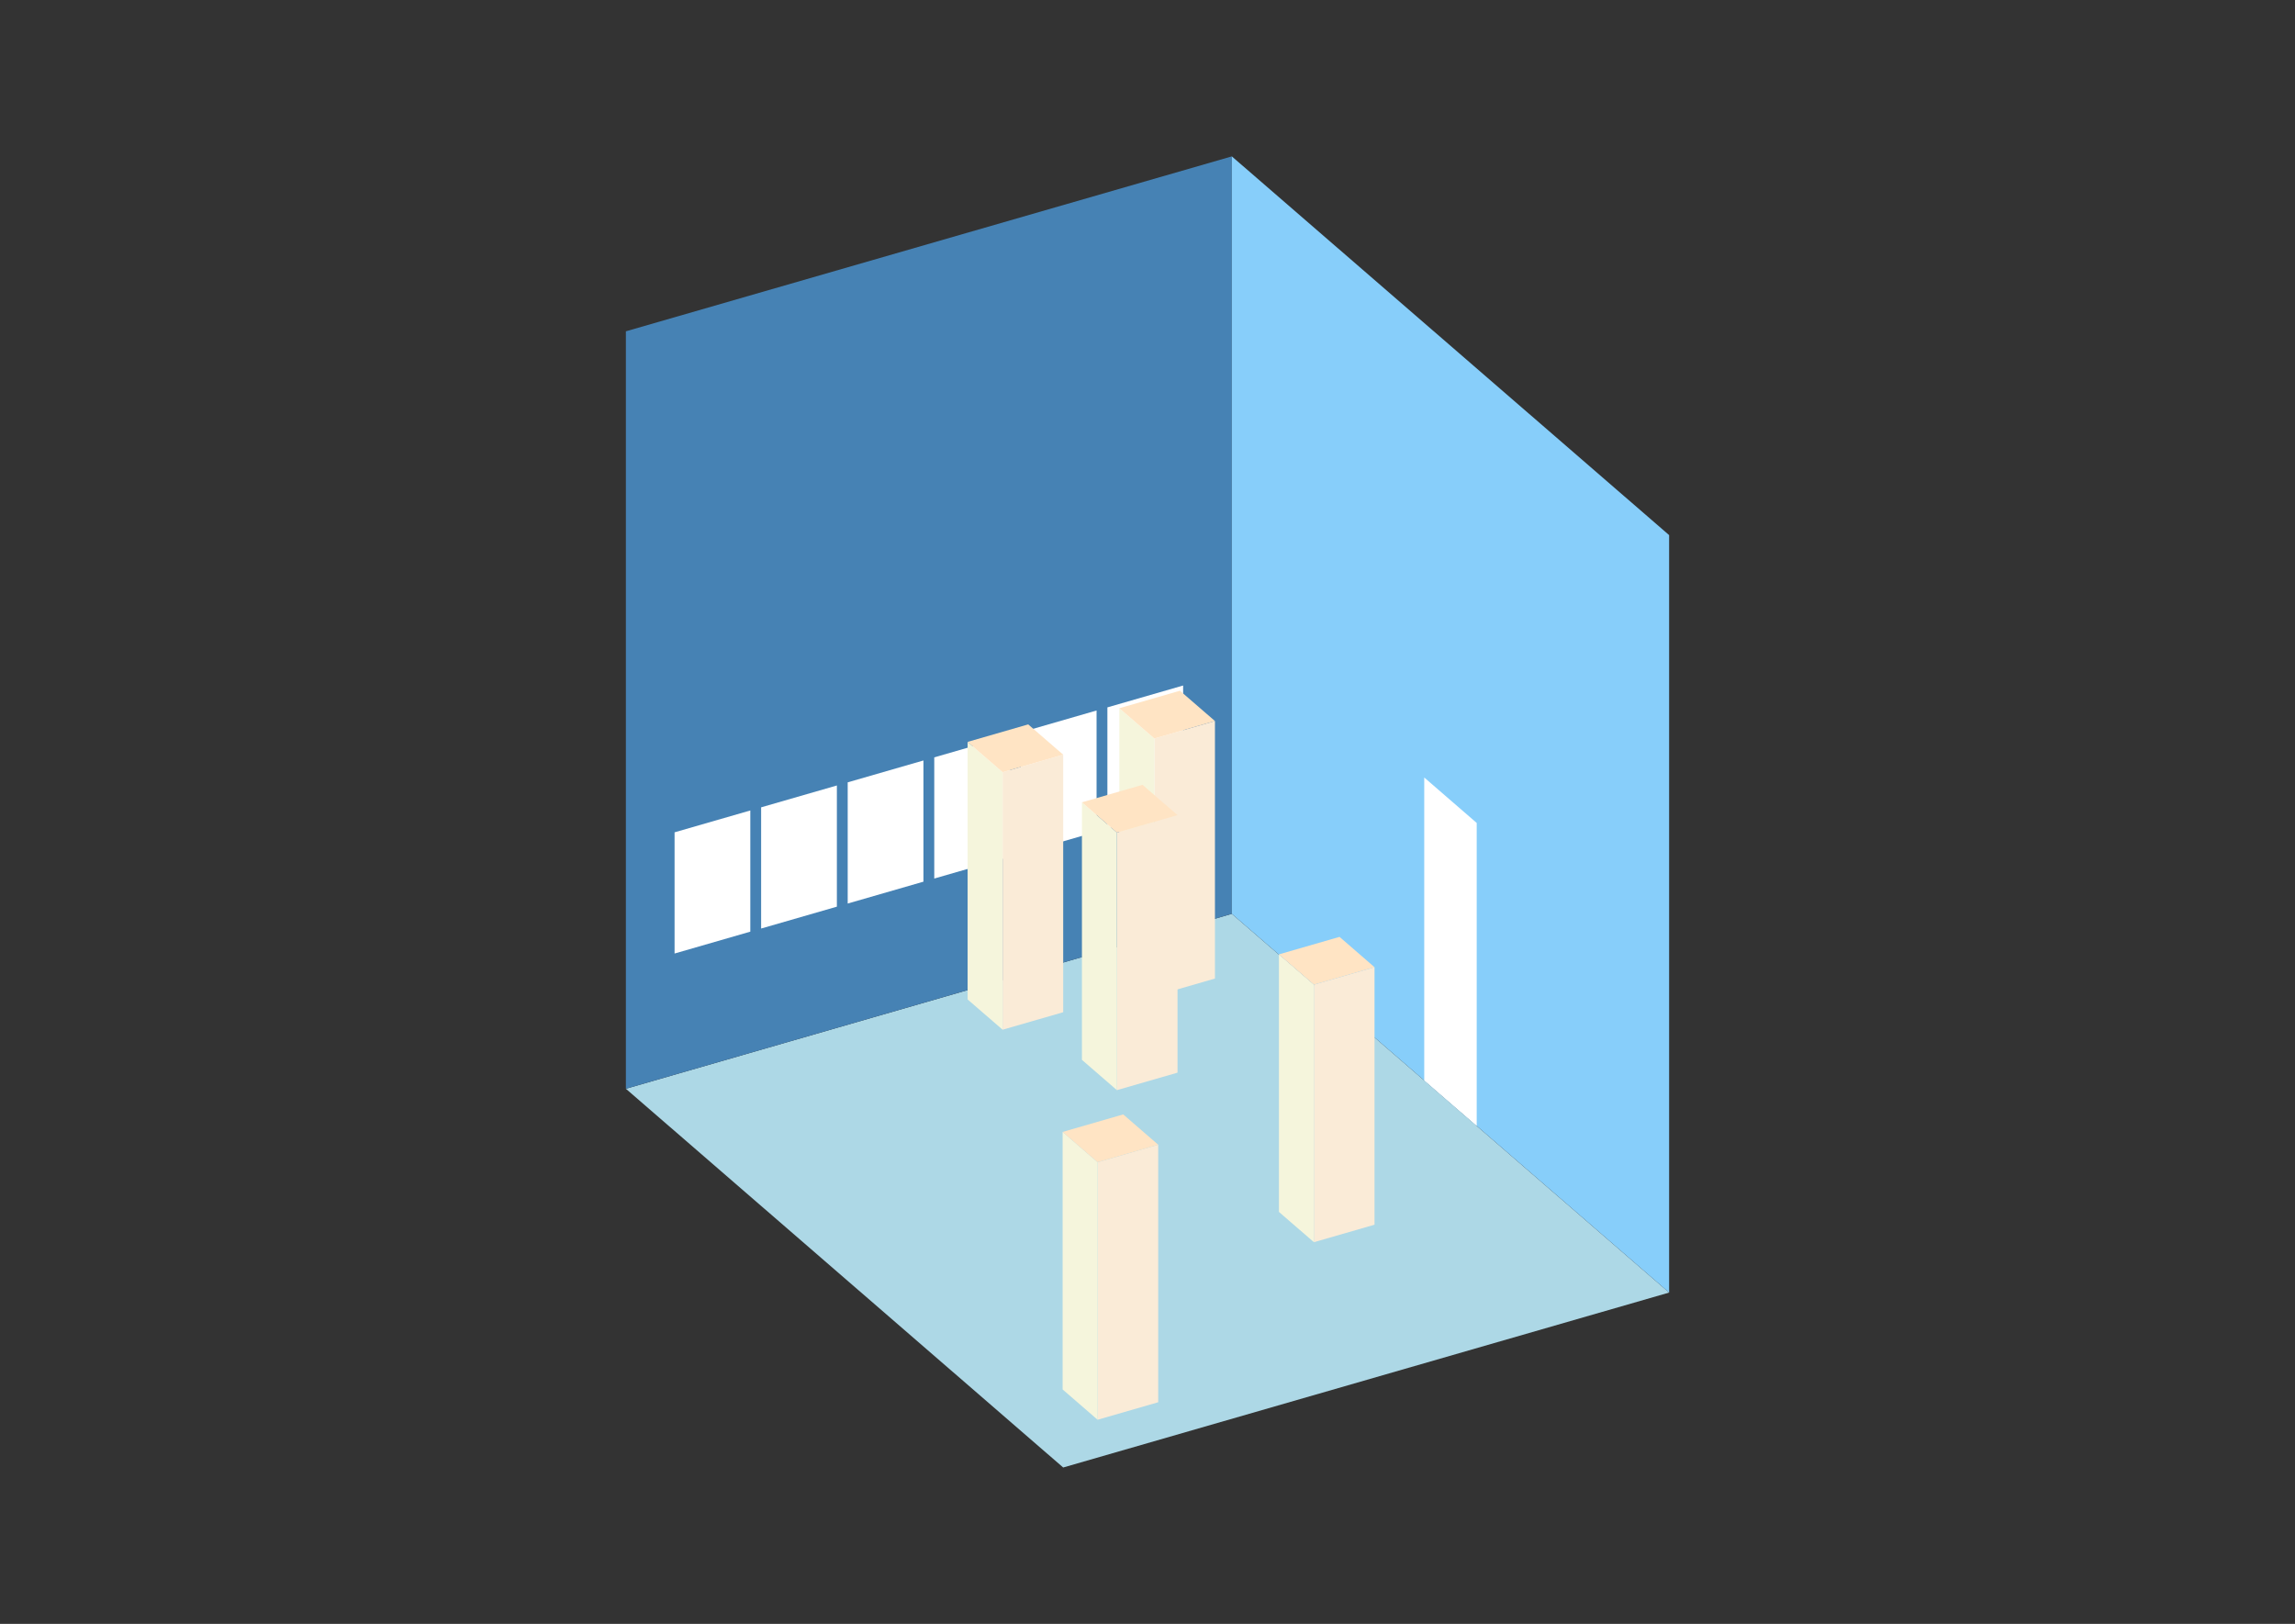 <?xml version="1.0" encoding="UTF-8"?>
<svg
  xmlns="http://www.w3.org/2000/svg"
  width="848"
  height="600"
  style="background-color:white"
>
  <rect width="100%" height="100%" fill="#333333" stroke="none"/>
  <polygon fill="lightblue" points="392.844,542.218 231.261,402.284 455.156,337.651 616.739,477.585" />
  <polygon fill="steelblue" points="231.261,402.284 231.261,122.415 455.156,57.782 455.156,337.651" />
  <polygon fill="lightskyblue" points="616.739,477.585 616.739,197.716 455.156,57.782 455.156,337.651" />
  <polygon fill="white" points="545.643,416.014 545.643,304.066 526.253,287.274 526.253,399.222" />
  <polygon fill="white" points="249.253,352.311 249.253,307.532 277.24,299.453 277.24,344.232" />
  <polygon fill="white" points="281.238,343.078 281.238,298.299 309.225,290.22 309.225,334.999" />
  <polygon fill="white" points="313.223,333.844 313.223,289.065 341.21,280.986 341.21,325.765" />
  <polygon fill="white" points="345.208,324.611 345.208,279.832 373.195,271.753 373.195,316.532" />
  <polygon fill="white" points="377.193,315.378 377.193,270.599 405.18,262.52 405.18,307.299" />
  <polygon fill="white" points="409.178,306.145 409.178,261.365 437.165,253.286 437.165,298.065" />
  <polygon fill="antiquewhite" points="485.493,458.975 485.493,363.819 507.883,357.356 507.883,452.512" />
  <polygon fill="beige" points="485.493,458.975 485.493,363.819 472.567,352.625 472.567,447.78" />
  <polygon fill="bisque" points="485.493,363.819 472.567,352.625 494.956,346.161 507.883,357.356" />
  <polygon fill="antiquewhite" points="405.564,524.576 405.564,429.421 427.954,422.957 427.954,518.113" />
  <polygon fill="beige" points="405.564,524.576 405.564,429.421 392.638,418.226 392.638,513.381" />
  <polygon fill="bisque" points="405.564,429.421 392.638,418.226 415.027,411.763 427.954,422.957" />
  <polygon fill="antiquewhite" points="426.53,368.028 426.53,272.872 448.92,266.409 448.92,361.564" />
  <polygon fill="beige" points="426.53,368.028 426.53,272.872 413.604,261.677 413.604,356.833" />
  <polygon fill="bisque" points="426.53,272.872 413.604,261.677 435.993,255.214 448.92,266.409" />
  <polygon fill="antiquewhite" points="412.699,402.794 412.699,307.638 435.089,301.175 435.089,396.33" />
  <polygon fill="beige" points="412.699,402.794 412.699,307.638 399.773,296.443 399.773,391.599" />
  <polygon fill="bisque" points="412.699,307.638 399.773,296.443 422.162,289.98 435.089,301.175" />
  <polygon fill="antiquewhite" points="370.459,380.467 370.459,285.311 392.849,278.848 392.849,374.003" />
  <polygon fill="beige" points="370.459,380.467 370.459,285.311 357.533,274.116 357.533,369.272" />
  <polygon fill="bisque" points="370.459,285.311 357.533,274.116 379.922,267.653 392.849,278.848" />
</svg>
